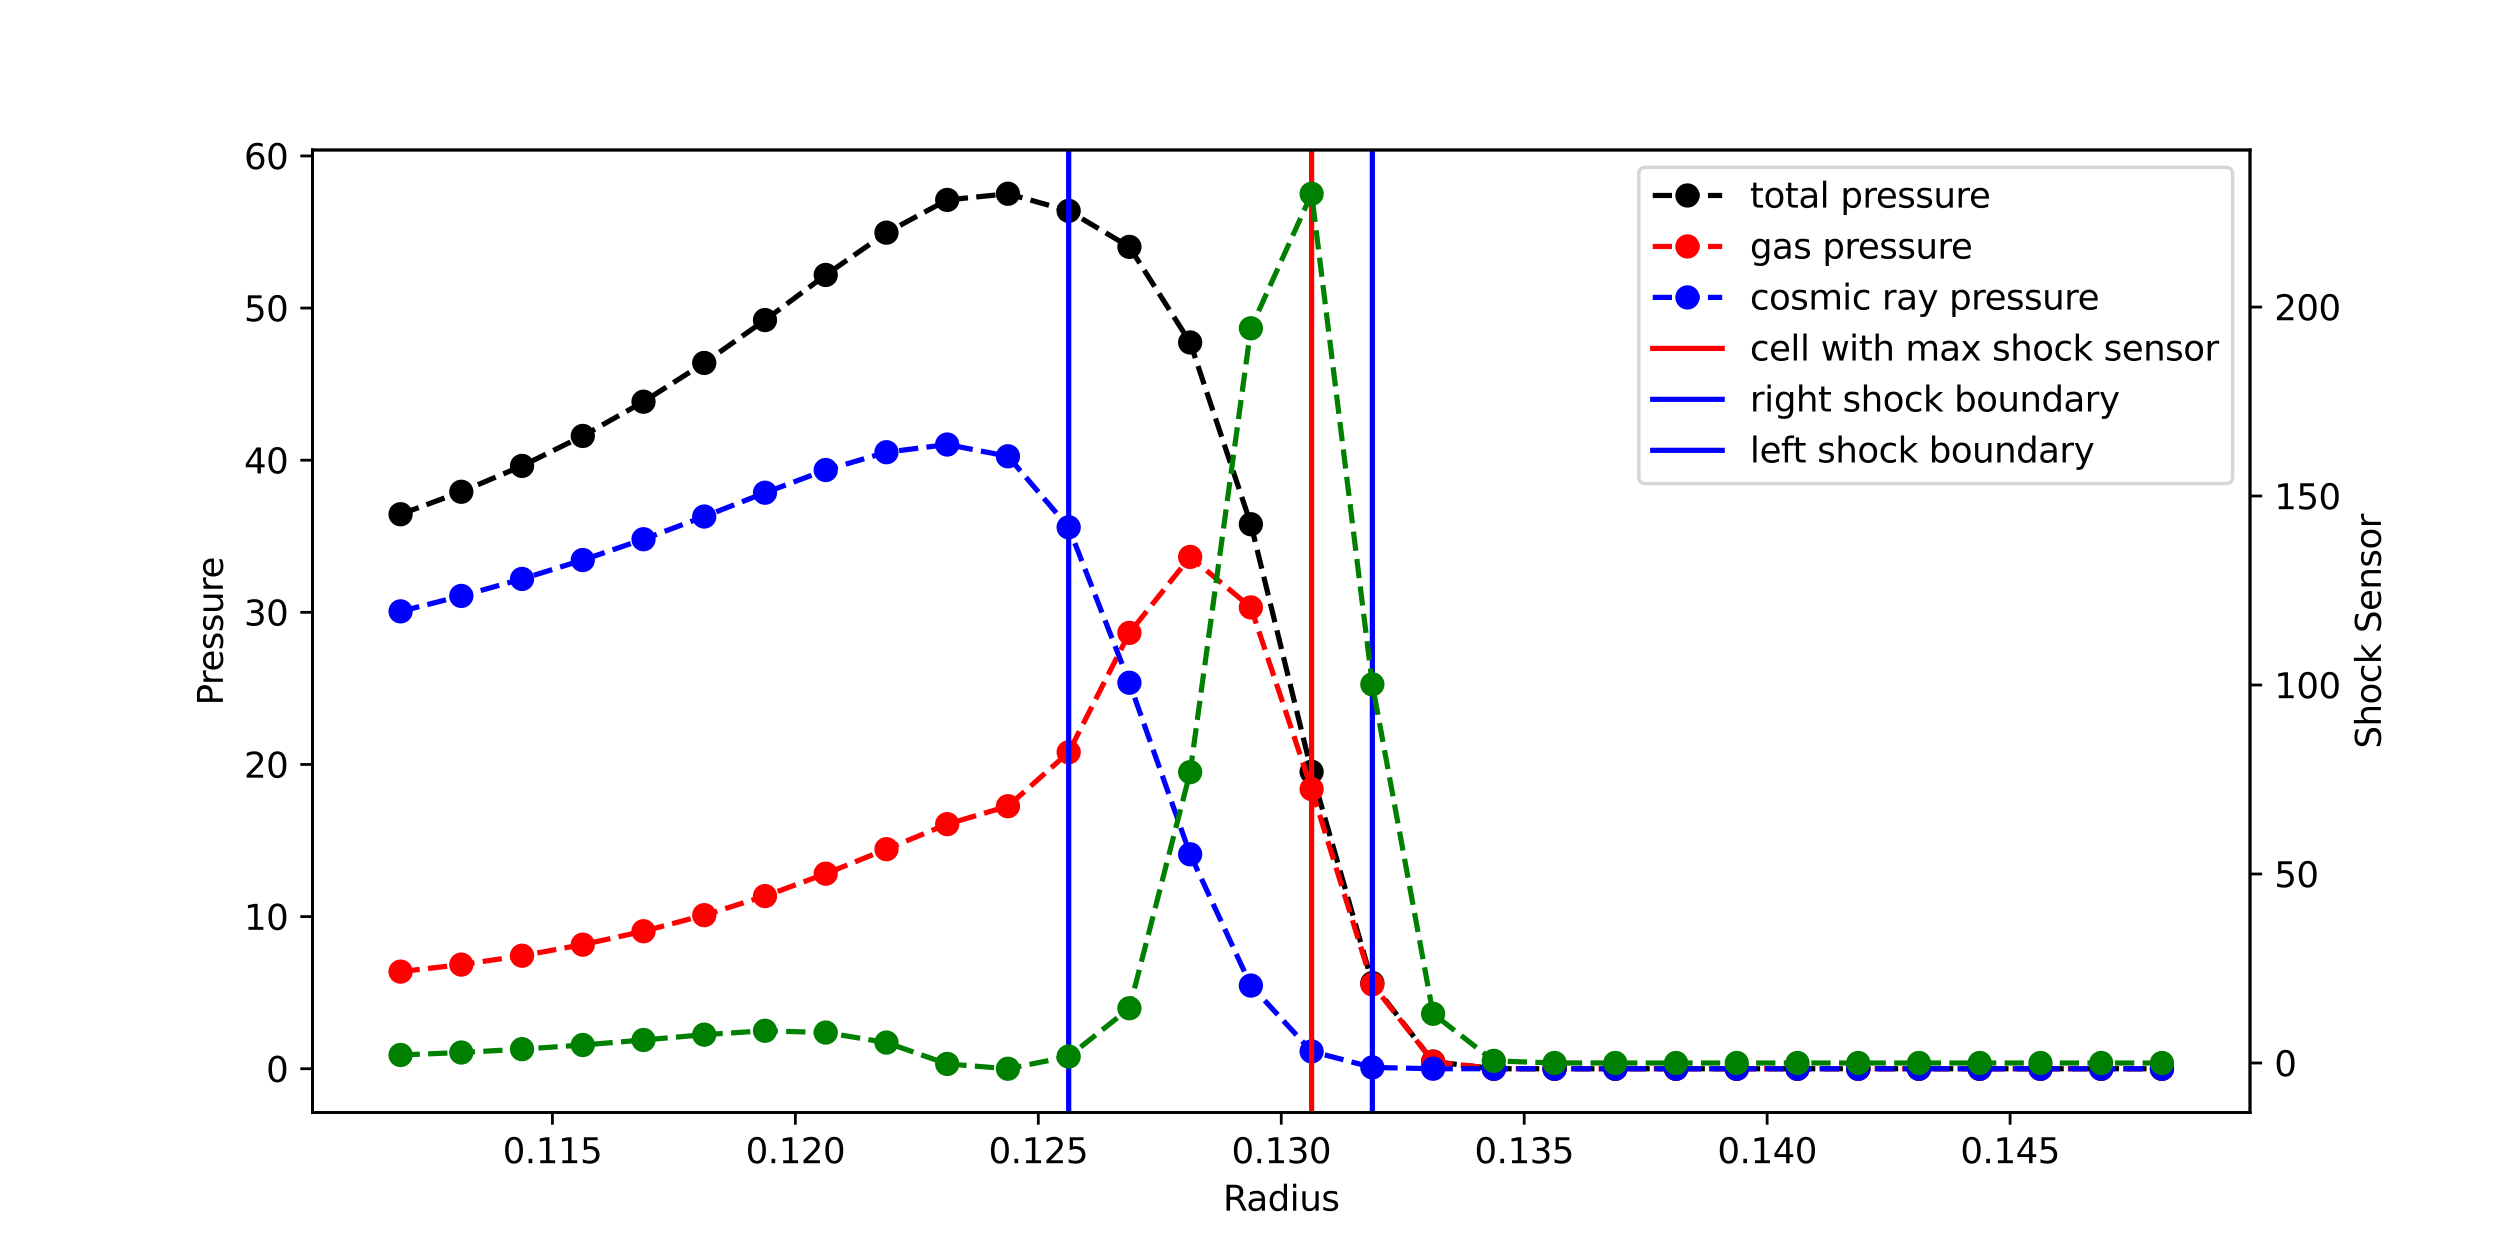 <?xml version="1.0" encoding="utf-8" standalone="no"?>
<!DOCTYPE svg PUBLIC "-//W3C//DTD SVG 1.1//EN"
  "http://www.w3.org/Graphics/SVG/1.1/DTD/svg11.dtd">
<svg xmlns:xlink="http://www.w3.org/1999/xlink" width="720pt" height="360pt" viewBox="0 0 720 360" xmlns="http://www.w3.org/2000/svg" version="1.1">
 <defs>
  <style type="text/css">*{stroke-linejoin: round; stroke-linecap: butt}</style>
 </defs>
 <g id="figure_1">
  <g id="patch_1">
   <path d="M 0 360 
L 720 360 
L 720 0 
L 0 0 
z
" style="fill: #ffffff"/>
  </g>
  <g id="axes_1">
   <g id="patch_2">
    <path d="M 90 320.4 
L 648 320.4 
L 648 43.2 
L 90 43.2 
z
" style="fill: #ffffff"/>
   </g>
   <g id="matplotlib.axis_1">
    <g id="xtick_1">
     <g id="line2d_1">
      <defs>
       <path id="m816db57b5c" d="M 0 0 
L 0 3.5 
" style="stroke: #000000; stroke-width: 0.8"/>
      </defs>
      <g>
       <use xlink:href="#m816db57b5c" x="159.094" y="320.4" style="stroke: #000000; stroke-width: 0.8"/>
      </g>
     </g>
     <g id="text_1">
      <!-- 0.115 -->
      <g transform="translate(144.78 334.998) scale(0.1 -0.1)">
       <defs>
        <path id="DejaVuSans-30" d="M 2034 4250 
Q 1547 4250 1301 3770 
Q 1056 3291 1056 2328 
Q 1056 1369 1301 889 
Q 1547 409 2034 409 
Q 2525 409 2770 889 
Q 3016 1369 3016 2328 
Q 3016 3291 2770 3770 
Q 2525 4250 2034 4250 
z
M 2034 4750 
Q 2819 4750 3233 4129 
Q 3647 3509 3647 2328 
Q 3647 1150 3233 529 
Q 2819 -91 2034 -91 
Q 1250 -91 836 529 
Q 422 1150 422 2328 
Q 422 3509 836 4129 
Q 1250 4750 2034 4750 
z
" transform="scale(0.016)"/>
        <path id="DejaVuSans-2e" d="M 684 794 
L 1344 794 
L 1344 0 
L 684 0 
L 684 794 
z
" transform="scale(0.016)"/>
        <path id="DejaVuSans-31" d="M 794 531 
L 1825 531 
L 1825 4091 
L 703 3866 
L 703 4441 
L 1819 4666 
L 2450 4666 
L 2450 531 
L 3481 531 
L 3481 0 
L 794 0 
L 794 531 
z
" transform="scale(0.016)"/>
        <path id="DejaVuSans-35" d="M 691 4666 
L 3169 4666 
L 3169 4134 
L 1269 4134 
L 1269 2991 
Q 1406 3038 1543 3061 
Q 1681 3084 1819 3084 
Q 2600 3084 3056 2656 
Q 3513 2228 3513 1497 
Q 3513 744 3044 326 
Q 2575 -91 1722 -91 
Q 1428 -91 1123 -41 
Q 819 9 494 109 
L 494 744 
Q 775 591 1075 516 
Q 1375 441 1709 441 
Q 2250 441 2565 725 
Q 2881 1009 2881 1497 
Q 2881 1984 2565 2268 
Q 2250 2553 1709 2553 
Q 1456 2553 1204 2497 
Q 953 2441 691 2322 
L 691 4666 
z
" transform="scale(0.016)"/>
       </defs>
       <use xlink:href="#DejaVuSans-30"/>
       <use xlink:href="#DejaVuSans-2e" x="63.623"/>
       <use xlink:href="#DejaVuSans-31" x="95.41"/>
       <use xlink:href="#DejaVuSans-31" x="159.033"/>
       <use xlink:href="#DejaVuSans-35" x="222.656"/>
      </g>
     </g>
    </g>
    <g id="xtick_2">
     <g id="line2d_2">
      <g>
       <use xlink:href="#m816db57b5c" x="229.063" y="320.4" style="stroke: #000000; stroke-width: 0.8"/>
      </g>
     </g>
     <g id="text_2">
      <!-- 0.120 -->
      <g transform="translate(214.749 334.998) scale(0.1 -0.1)">
       <defs>
        <path id="DejaVuSans-32" d="M 1228 531 
L 3431 531 
L 3431 0 
L 469 0 
L 469 531 
Q 828 903 1448 1529 
Q 2069 2156 2228 2338 
Q 2531 2678 2651 2914 
Q 2772 3150 2772 3378 
Q 2772 3750 2511 3984 
Q 2250 4219 1831 4219 
Q 1534 4219 1204 4116 
Q 875 4013 500 3803 
L 500 4441 
Q 881 4594 1212 4672 
Q 1544 4750 1819 4750 
Q 2544 4750 2975 4387 
Q 3406 4025 3406 3419 
Q 3406 3131 3298 2873 
Q 3191 2616 2906 2266 
Q 2828 2175 2409 1742 
Q 1991 1309 1228 531 
z
" transform="scale(0.016)"/>
       </defs>
       <use xlink:href="#DejaVuSans-30"/>
       <use xlink:href="#DejaVuSans-2e" x="63.623"/>
       <use xlink:href="#DejaVuSans-31" x="95.41"/>
       <use xlink:href="#DejaVuSans-32" x="159.033"/>
       <use xlink:href="#DejaVuSans-30" x="222.656"/>
      </g>
     </g>
    </g>
    <g id="xtick_3">
     <g id="line2d_3">
      <g>
       <use xlink:href="#m816db57b5c" x="299.031" y="320.4" style="stroke: #000000; stroke-width: 0.8"/>
      </g>
     </g>
     <g id="text_3">
      <!-- 0.125 -->
      <g transform="translate(284.717 334.998) scale(0.1 -0.1)">
       <use xlink:href="#DejaVuSans-30"/>
       <use xlink:href="#DejaVuSans-2e" x="63.623"/>
       <use xlink:href="#DejaVuSans-31" x="95.41"/>
       <use xlink:href="#DejaVuSans-32" x="159.033"/>
       <use xlink:href="#DejaVuSans-35" x="222.656"/>
      </g>
     </g>
    </g>
    <g id="xtick_4">
     <g id="line2d_4">
      <g>
       <use xlink:href="#m816db57b5c" x="369" y="320.4" style="stroke: #000000; stroke-width: 0.8"/>
      </g>
     </g>
     <g id="text_4">
      <!-- 0.130 -->
      <g transform="translate(354.686 334.998) scale(0.1 -0.1)">
       <defs>
        <path id="DejaVuSans-33" d="M 2597 2516 
Q 3050 2419 3304 2112 
Q 3559 1806 3559 1356 
Q 3559 666 3084 287 
Q 2609 -91 1734 -91 
Q 1441 -91 1130 -33 
Q 819 25 488 141 
L 488 750 
Q 750 597 1062 519 
Q 1375 441 1716 441 
Q 2309 441 2620 675 
Q 2931 909 2931 1356 
Q 2931 1769 2642 2001 
Q 2353 2234 1838 2234 
L 1294 2234 
L 1294 2753 
L 1863 2753 
Q 2328 2753 2575 2939 
Q 2822 3125 2822 3475 
Q 2822 3834 2567 4026 
Q 2313 4219 1838 4219 
Q 1578 4219 1281 4162 
Q 984 4106 628 3988 
L 628 4550 
Q 988 4650 1302 4700 
Q 1616 4750 1894 4750 
Q 2613 4750 3031 4423 
Q 3450 4097 3450 3541 
Q 3450 3153 3228 2886 
Q 3006 2619 2597 2516 
z
" transform="scale(0.016)"/>
       </defs>
       <use xlink:href="#DejaVuSans-30"/>
       <use xlink:href="#DejaVuSans-2e" x="63.623"/>
       <use xlink:href="#DejaVuSans-31" x="95.41"/>
       <use xlink:href="#DejaVuSans-33" x="159.033"/>
       <use xlink:href="#DejaVuSans-30" x="222.656"/>
      </g>
     </g>
    </g>
    <g id="xtick_5">
     <g id="line2d_5">
      <g>
       <use xlink:href="#m816db57b5c" x="438.969" y="320.4" style="stroke: #000000; stroke-width: 0.8"/>
      </g>
     </g>
     <g id="text_5">
      <!-- 0.135 -->
      <g transform="translate(424.655 334.998) scale(0.1 -0.1)">
       <use xlink:href="#DejaVuSans-30"/>
       <use xlink:href="#DejaVuSans-2e" x="63.623"/>
       <use xlink:href="#DejaVuSans-31" x="95.41"/>
       <use xlink:href="#DejaVuSans-33" x="159.033"/>
       <use xlink:href="#DejaVuSans-35" x="222.656"/>
      </g>
     </g>
    </g>
    <g id="xtick_6">
     <g id="line2d_6">
      <g>
       <use xlink:href="#m816db57b5c" x="508.937" y="320.4" style="stroke: #000000; stroke-width: 0.8"/>
      </g>
     </g>
     <g id="text_6">
      <!-- 0.140 -->
      <g transform="translate(494.623 334.998) scale(0.1 -0.1)">
       <defs>
        <path id="DejaVuSans-34" d="M 2419 4116 
L 825 1625 
L 2419 1625 
L 2419 4116 
z
M 2253 4666 
L 3047 4666 
L 3047 1625 
L 3713 1625 
L 3713 1100 
L 3047 1100 
L 3047 0 
L 2419 0 
L 2419 1100 
L 313 1100 
L 313 1709 
L 2253 4666 
z
" transform="scale(0.016)"/>
       </defs>
       <use xlink:href="#DejaVuSans-30"/>
       <use xlink:href="#DejaVuSans-2e" x="63.623"/>
       <use xlink:href="#DejaVuSans-31" x="95.41"/>
       <use xlink:href="#DejaVuSans-34" x="159.033"/>
       <use xlink:href="#DejaVuSans-30" x="222.656"/>
      </g>
     </g>
    </g>
    <g id="xtick_7">
     <g id="line2d_7">
      <g>
       <use xlink:href="#m816db57b5c" x="578.906" y="320.4" style="stroke: #000000; stroke-width: 0.8"/>
      </g>
     </g>
     <g id="text_7">
      <!-- 0.145 -->
      <g transform="translate(564.592 334.998) scale(0.1 -0.1)">
       <use xlink:href="#DejaVuSans-30"/>
       <use xlink:href="#DejaVuSans-2e" x="63.623"/>
       <use xlink:href="#DejaVuSans-31" x="95.41"/>
       <use xlink:href="#DejaVuSans-34" x="159.033"/>
       <use xlink:href="#DejaVuSans-35" x="222.656"/>
      </g>
     </g>
    </g>
    <g id="text_8">
     <!-- Radius -->
     <g transform="translate(352.238 348.677) scale(0.1 -0.1)">
      <defs>
       <path id="DejaVuSans-52" d="M 2841 2188 
Q 3044 2119 3236 1894 
Q 3428 1669 3622 1275 
L 4263 0 
L 3584 0 
L 2988 1197 
Q 2756 1666 2539 1819 
Q 2322 1972 1947 1972 
L 1259 1972 
L 1259 0 
L 628 0 
L 628 4666 
L 2053 4666 
Q 2853 4666 3247 4331 
Q 3641 3997 3641 3322 
Q 3641 2881 3436 2590 
Q 3231 2300 2841 2188 
z
M 1259 4147 
L 1259 2491 
L 2053 2491 
Q 2509 2491 2742 2702 
Q 2975 2913 2975 3322 
Q 2975 3731 2742 3939 
Q 2509 4147 2053 4147 
L 1259 4147 
z
" transform="scale(0.016)"/>
       <path id="DejaVuSans-61" d="M 2194 1759 
Q 1497 1759 1228 1600 
Q 959 1441 959 1056 
Q 959 750 1161 570 
Q 1363 391 1709 391 
Q 2188 391 2477 730 
Q 2766 1069 2766 1631 
L 2766 1759 
L 2194 1759 
z
M 3341 1997 
L 3341 0 
L 2766 0 
L 2766 531 
Q 2569 213 2275 61 
Q 1981 -91 1556 -91 
Q 1019 -91 701 211 
Q 384 513 384 1019 
Q 384 1609 779 1909 
Q 1175 2209 1959 2209 
L 2766 2209 
L 2766 2266 
Q 2766 2663 2505 2880 
Q 2244 3097 1772 3097 
Q 1472 3097 1187 3025 
Q 903 2953 641 2809 
L 641 3341 
Q 956 3463 1253 3523 
Q 1550 3584 1831 3584 
Q 2591 3584 2966 3190 
Q 3341 2797 3341 1997 
z
" transform="scale(0.016)"/>
       <path id="DejaVuSans-64" d="M 2906 2969 
L 2906 4863 
L 3481 4863 
L 3481 0 
L 2906 0 
L 2906 525 
Q 2725 213 2448 61 
Q 2172 -91 1784 -91 
Q 1150 -91 751 415 
Q 353 922 353 1747 
Q 353 2572 751 3078 
Q 1150 3584 1784 3584 
Q 2172 3584 2448 3432 
Q 2725 3281 2906 2969 
z
M 947 1747 
Q 947 1113 1208 752 
Q 1469 391 1925 391 
Q 2381 391 2643 752 
Q 2906 1113 2906 1747 
Q 2906 2381 2643 2742 
Q 2381 3103 1925 3103 
Q 1469 3103 1208 2742 
Q 947 2381 947 1747 
z
" transform="scale(0.016)"/>
       <path id="DejaVuSans-69" d="M 603 3500 
L 1178 3500 
L 1178 0 
L 603 0 
L 603 3500 
z
M 603 4863 
L 1178 4863 
L 1178 4134 
L 603 4134 
L 603 4863 
z
" transform="scale(0.016)"/>
       <path id="DejaVuSans-75" d="M 544 1381 
L 544 3500 
L 1119 3500 
L 1119 1403 
Q 1119 906 1312 657 
Q 1506 409 1894 409 
Q 2359 409 2629 706 
Q 2900 1003 2900 1516 
L 2900 3500 
L 3475 3500 
L 3475 0 
L 2900 0 
L 2900 538 
Q 2691 219 2414 64 
Q 2138 -91 1772 -91 
Q 1169 -91 856 284 
Q 544 659 544 1381 
z
M 1991 3584 
L 1991 3584 
z
" transform="scale(0.016)"/>
       <path id="DejaVuSans-73" d="M 2834 3397 
L 2834 2853 
Q 2591 2978 2328 3040 
Q 2066 3103 1784 3103 
Q 1356 3103 1142 2972 
Q 928 2841 928 2578 
Q 928 2378 1081 2264 
Q 1234 2150 1697 2047 
L 1894 2003 
Q 2506 1872 2764 1633 
Q 3022 1394 3022 966 
Q 3022 478 2636 193 
Q 2250 -91 1575 -91 
Q 1294 -91 989 -36 
Q 684 19 347 128 
L 347 722 
Q 666 556 975 473 
Q 1284 391 1588 391 
Q 1994 391 2212 530 
Q 2431 669 2431 922 
Q 2431 1156 2273 1281 
Q 2116 1406 1581 1522 
L 1381 1569 
Q 847 1681 609 1914 
Q 372 2147 372 2553 
Q 372 3047 722 3315 
Q 1072 3584 1716 3584 
Q 2034 3584 2315 3537 
Q 2597 3491 2834 3397 
z
" transform="scale(0.016)"/>
      </defs>
      <use xlink:href="#DejaVuSans-52"/>
      <use xlink:href="#DejaVuSans-61" x="67.232"/>
      <use xlink:href="#DejaVuSans-64" x="128.512"/>
      <use xlink:href="#DejaVuSans-69" x="191.988"/>
      <use xlink:href="#DejaVuSans-75" x="219.771"/>
      <use xlink:href="#DejaVuSans-73" x="283.15"/>
     </g>
    </g>
   </g>
   <g id="matplotlib.axis_2">
    <g id="ytick_1">
     <g id="line2d_8">
      <defs>
       <path id="m6ba4b596dc" d="M 0 0 
L -3.5 0 
" style="stroke: #000000; stroke-width: 0.8"/>
      </defs>
      <g>
       <use xlink:href="#m6ba4b596dc" x="90" y="307.8" style="stroke: #000000; stroke-width: 0.8"/>
      </g>
     </g>
     <g id="text_9">
      <!-- 0 -->
      <g transform="translate(76.638 311.599) scale(0.1 -0.1)">
       <use xlink:href="#DejaVuSans-30"/>
      </g>
     </g>
    </g>
    <g id="ytick_2">
     <g id="line2d_9">
      <g>
       <use xlink:href="#m6ba4b596dc" x="90" y="263.984" style="stroke: #000000; stroke-width: 0.8"/>
      </g>
     </g>
     <g id="text_10">
      <!-- 10 -->
      <g transform="translate(70.275 267.783) scale(0.1 -0.1)">
       <use xlink:href="#DejaVuSans-31"/>
       <use xlink:href="#DejaVuSans-30" x="63.623"/>
      </g>
     </g>
    </g>
    <g id="ytick_3">
     <g id="line2d_10">
      <g>
       <use xlink:href="#m6ba4b596dc" x="90" y="220.168" style="stroke: #000000; stroke-width: 0.8"/>
      </g>
     </g>
     <g id="text_11">
      <!-- 20 -->
      <g transform="translate(70.275 223.967) scale(0.1 -0.1)">
       <use xlink:href="#DejaVuSans-32"/>
       <use xlink:href="#DejaVuSans-30" x="63.623"/>
      </g>
     </g>
    </g>
    <g id="ytick_4">
     <g id="line2d_11">
      <g>
       <use xlink:href="#m6ba4b596dc" x="90" y="176.351" style="stroke: #000000; stroke-width: 0.8"/>
      </g>
     </g>
     <g id="text_12">
      <!-- 30 -->
      <g transform="translate(70.275 180.151) scale(0.1 -0.1)">
       <use xlink:href="#DejaVuSans-33"/>
       <use xlink:href="#DejaVuSans-30" x="63.623"/>
      </g>
     </g>
    </g>
    <g id="ytick_5">
     <g id="line2d_12">
      <g>
       <use xlink:href="#m6ba4b596dc" x="90" y="132.535" style="stroke: #000000; stroke-width: 0.8"/>
      </g>
     </g>
     <g id="text_13">
      <!-- 40 -->
      <g transform="translate(70.275 136.334) scale(0.1 -0.1)">
       <use xlink:href="#DejaVuSans-34"/>
       <use xlink:href="#DejaVuSans-30" x="63.623"/>
      </g>
     </g>
    </g>
    <g id="ytick_6">
     <g id="line2d_13">
      <g>
       <use xlink:href="#m6ba4b596dc" x="90" y="88.719" style="stroke: #000000; stroke-width: 0.8"/>
      </g>
     </g>
     <g id="text_14">
      <!-- 50 -->
      <g transform="translate(70.275 92.518) scale(0.1 -0.1)">
       <use xlink:href="#DejaVuSans-35"/>
       <use xlink:href="#DejaVuSans-30" x="63.623"/>
      </g>
     </g>
    </g>
    <g id="ytick_7">
     <g id="line2d_14">
      <g>
       <use xlink:href="#m6ba4b596dc" x="90" y="44.903" style="stroke: #000000; stroke-width: 0.8"/>
      </g>
     </g>
     <g id="text_15">
      <!-- 60 -->
      <g transform="translate(70.275 48.702) scale(0.1 -0.1)">
       <defs>
        <path id="DejaVuSans-36" d="M 2113 2584 
Q 1688 2584 1439 2293 
Q 1191 2003 1191 1497 
Q 1191 994 1439 701 
Q 1688 409 2113 409 
Q 2538 409 2786 701 
Q 3034 994 3034 1497 
Q 3034 2003 2786 2293 
Q 2538 2584 2113 2584 
z
M 3366 4563 
L 3366 3988 
Q 3128 4100 2886 4159 
Q 2644 4219 2406 4219 
Q 1781 4219 1451 3797 
Q 1122 3375 1075 2522 
Q 1259 2794 1537 2939 
Q 1816 3084 2150 3084 
Q 2853 3084 3261 2657 
Q 3669 2231 3669 1497 
Q 3669 778 3244 343 
Q 2819 -91 2113 -91 
Q 1303 -91 875 529 
Q 447 1150 447 2328 
Q 447 3434 972 4092 
Q 1497 4750 2381 4750 
Q 2619 4750 2861 4703 
Q 3103 4656 3366 4563 
z
" transform="scale(0.016)"/>
       </defs>
       <use xlink:href="#DejaVuSans-36"/>
       <use xlink:href="#DejaVuSans-30" x="63.623"/>
      </g>
     </g>
    </g>
    <g id="text_16">
     <!-- Pressure -->
     <g transform="translate(64.195 203.145) rotate(-90) scale(0.1 -0.1)">
      <defs>
       <path id="DejaVuSans-50" d="M 1259 4147 
L 1259 2394 
L 2053 2394 
Q 2494 2394 2734 2622 
Q 2975 2850 2975 3272 
Q 2975 3691 2734 3919 
Q 2494 4147 2053 4147 
L 1259 4147 
z
M 628 4666 
L 2053 4666 
Q 2838 4666 3239 4311 
Q 3641 3956 3641 3272 
Q 3641 2581 3239 2228 
Q 2838 1875 2053 1875 
L 1259 1875 
L 1259 0 
L 628 0 
L 628 4666 
z
" transform="scale(0.016)"/>
       <path id="DejaVuSans-72" d="M 2631 2963 
Q 2534 3019 2420 3045 
Q 2306 3072 2169 3072 
Q 1681 3072 1420 2755 
Q 1159 2438 1159 1844 
L 1159 0 
L 581 0 
L 581 3500 
L 1159 3500 
L 1159 2956 
Q 1341 3275 1631 3429 
Q 1922 3584 2338 3584 
Q 2397 3584 2469 3576 
Q 2541 3569 2628 3553 
L 2631 2963 
z
" transform="scale(0.016)"/>
       <path id="DejaVuSans-65" d="M 3597 1894 
L 3597 1613 
L 953 1613 
Q 991 1019 1311 708 
Q 1631 397 2203 397 
Q 2534 397 2845 478 
Q 3156 559 3463 722 
L 3463 178 
Q 3153 47 2828 -22 
Q 2503 -91 2169 -91 
Q 1331 -91 842 396 
Q 353 884 353 1716 
Q 353 2575 817 3079 
Q 1281 3584 2069 3584 
Q 2775 3584 3186 3129 
Q 3597 2675 3597 1894 
z
M 3022 2063 
Q 3016 2534 2758 2815 
Q 2500 3097 2075 3097 
Q 1594 3097 1305 2825 
Q 1016 2553 972 2059 
L 3022 2063 
z
" transform="scale(0.016)"/>
      </defs>
      <use xlink:href="#DejaVuSans-50"/>
      <use xlink:href="#DejaVuSans-72" x="58.553"/>
      <use xlink:href="#DejaVuSans-65" x="97.416"/>
      <use xlink:href="#DejaVuSans-73" x="158.939"/>
      <use xlink:href="#DejaVuSans-73" x="211.039"/>
      <use xlink:href="#DejaVuSans-75" x="263.139"/>
      <use xlink:href="#DejaVuSans-72" x="326.518"/>
      <use xlink:href="#DejaVuSans-65" x="365.381"/>
     </g>
    </g>
   </g>
   <g id="line2d_15">
    <path d="M 115.364 148.104 
L 132.856 141.631 
L 150.348 134.179 
L 167.84 125.552 
L 185.332 115.691 
L 202.824 104.526 
L 220.317 92.177 
L 237.809 79.188 
L 255.301 67.007 
L 272.793 57.577 
L 290.285 55.8 
L 307.777 60.724 
L 325.27 71.103 
L 342.762 98.633 
L 360.254 150.978 
L 377.746 222.273 
L 395.238 283.123 
L 412.731 305.743 
L 430.223 307.78 
L 447.715 307.8 
L 465.207 307.8 
L 482.699 307.8 
L 500.191 307.8 
L 517.683 307.8 
L 535.176 307.8 
L 552.668 307.8 
L 570.16 307.8 
L 587.652 307.8 
L 605.144 307.8 
L 622.636 307.8 
" clip-path="url(#pea288a0c1f)" style="fill: none; stroke-dasharray: 5.55,2.4; stroke-dashoffset: 0; stroke: #000000; stroke-width: 1.5"/>
    <defs>
     <path id="m810ddfc49d" d="M 0 3 
C 0.796 3 1.559 2.684 2.121 2.121 
C 2.684 1.559 3 0.796 3 0 
C 3 -0.796 2.684 -1.559 2.121 -2.121 
C 1.559 -2.684 0.796 -3 0 -3 
C -0.796 -3 -1.559 -2.684 -2.121 -2.121 
C -2.684 -1.559 -3 -0.796 -3 0 
C -3 0.796 -2.684 1.559 -2.121 2.121 
C -1.559 2.684 -0.796 3 0 3 
z
" style="stroke: #000000"/>
    </defs>
    <g clip-path="url(#pea288a0c1f)">
     <use xlink:href="#m810ddfc49d" x="115.364" y="148.104" style="stroke: #000000"/>
     <use xlink:href="#m810ddfc49d" x="132.856" y="141.631" style="stroke: #000000"/>
     <use xlink:href="#m810ddfc49d" x="150.348" y="134.179" style="stroke: #000000"/>
     <use xlink:href="#m810ddfc49d" x="167.84" y="125.552" style="stroke: #000000"/>
     <use xlink:href="#m810ddfc49d" x="185.332" y="115.691" style="stroke: #000000"/>
     <use xlink:href="#m810ddfc49d" x="202.824" y="104.526" style="stroke: #000000"/>
     <use xlink:href="#m810ddfc49d" x="220.317" y="92.177" style="stroke: #000000"/>
     <use xlink:href="#m810ddfc49d" x="237.809" y="79.188" style="stroke: #000000"/>
     <use xlink:href="#m810ddfc49d" x="255.301" y="67.007" style="stroke: #000000"/>
     <use xlink:href="#m810ddfc49d" x="272.793" y="57.577" style="stroke: #000000"/>
     <use xlink:href="#m810ddfc49d" x="290.285" y="55.8" style="stroke: #000000"/>
     <use xlink:href="#m810ddfc49d" x="307.777" y="60.724" style="stroke: #000000"/>
     <use xlink:href="#m810ddfc49d" x="325.27" y="71.103" style="stroke: #000000"/>
     <use xlink:href="#m810ddfc49d" x="342.762" y="98.633" style="stroke: #000000"/>
     <use xlink:href="#m810ddfc49d" x="360.254" y="150.978" style="stroke: #000000"/>
     <use xlink:href="#m810ddfc49d" x="377.746" y="222.273" style="stroke: #000000"/>
     <use xlink:href="#m810ddfc49d" x="395.238" y="283.123" style="stroke: #000000"/>
     <use xlink:href="#m810ddfc49d" x="412.731" y="305.743" style="stroke: #000000"/>
     <use xlink:href="#m810ddfc49d" x="430.223" y="307.78" style="stroke: #000000"/>
     <use xlink:href="#m810ddfc49d" x="447.715" y="307.8" style="stroke: #000000"/>
     <use xlink:href="#m810ddfc49d" x="465.207" y="307.8" style="stroke: #000000"/>
     <use xlink:href="#m810ddfc49d" x="482.699" y="307.8" style="stroke: #000000"/>
     <use xlink:href="#m810ddfc49d" x="500.191" y="307.8" style="stroke: #000000"/>
     <use xlink:href="#m810ddfc49d" x="517.683" y="307.8" style="stroke: #000000"/>
     <use xlink:href="#m810ddfc49d" x="535.176" y="307.8" style="stroke: #000000"/>
     <use xlink:href="#m810ddfc49d" x="552.668" y="307.8" style="stroke: #000000"/>
     <use xlink:href="#m810ddfc49d" x="570.16" y="307.8" style="stroke: #000000"/>
     <use xlink:href="#m810ddfc49d" x="587.652" y="307.8" style="stroke: #000000"/>
     <use xlink:href="#m810ddfc49d" x="605.144" y="307.8" style="stroke: #000000"/>
     <use xlink:href="#m810ddfc49d" x="622.636" y="307.8" style="stroke: #000000"/>
    </g>
   </g>
   <g id="line2d_16">
    <path d="M 115.364 279.831 
L 132.856 277.804 
L 150.348 275.245 
L 167.84 272.056 
L 185.332 268.193 
L 202.824 263.568 
L 220.317 258.07 
L 237.809 251.621 
L 255.301 244.565 
L 272.793 237.352 
L 290.285 232.19 
L 307.777 216.656 
L 325.27 182.268 
L 342.762 160.392 
L 360.254 174.935 
L 377.746 227.268 
L 395.238 283.505 
L 412.731 305.75 
L 430.223 307.78 
L 447.715 307.8 
L 465.207 307.8 
L 482.699 307.8 
L 500.191 307.8 
L 517.683 307.8 
L 535.176 307.8 
L 552.668 307.8 
L 570.16 307.8 
L 587.652 307.8 
L 605.144 307.8 
L 622.636 307.8 
" clip-path="url(#pea288a0c1f)" style="fill: none; stroke-dasharray: 5.55,2.4; stroke-dashoffset: 0; stroke: #ff0000; stroke-width: 1.5"/>
    <defs>
     <path id="m2a4a83afb3" d="M 0 3 
C 0.796 3 1.559 2.684 2.121 2.121 
C 2.684 1.559 3 0.796 3 0 
C 3 -0.796 2.684 -1.559 2.121 -2.121 
C 1.559 -2.684 0.796 -3 0 -3 
C -0.796 -3 -1.559 -2.684 -2.121 -2.121 
C -2.684 -1.559 -3 -0.796 -3 0 
C -3 0.796 -2.684 1.559 -2.121 2.121 
C -1.559 2.684 -0.796 3 0 3 
z
" style="stroke: #ff0000"/>
    </defs>
    <g clip-path="url(#pea288a0c1f)">
     <use xlink:href="#m2a4a83afb3" x="115.364" y="279.831" style="fill: #ff0000; stroke: #ff0000"/>
     <use xlink:href="#m2a4a83afb3" x="132.856" y="277.804" style="fill: #ff0000; stroke: #ff0000"/>
     <use xlink:href="#m2a4a83afb3" x="150.348" y="275.245" style="fill: #ff0000; stroke: #ff0000"/>
     <use xlink:href="#m2a4a83afb3" x="167.84" y="272.056" style="fill: #ff0000; stroke: #ff0000"/>
     <use xlink:href="#m2a4a83afb3" x="185.332" y="268.193" style="fill: #ff0000; stroke: #ff0000"/>
     <use xlink:href="#m2a4a83afb3" x="202.824" y="263.568" style="fill: #ff0000; stroke: #ff0000"/>
     <use xlink:href="#m2a4a83afb3" x="220.317" y="258.07" style="fill: #ff0000; stroke: #ff0000"/>
     <use xlink:href="#m2a4a83afb3" x="237.809" y="251.621" style="fill: #ff0000; stroke: #ff0000"/>
     <use xlink:href="#m2a4a83afb3" x="255.301" y="244.565" style="fill: #ff0000; stroke: #ff0000"/>
     <use xlink:href="#m2a4a83afb3" x="272.793" y="237.352" style="fill: #ff0000; stroke: #ff0000"/>
     <use xlink:href="#m2a4a83afb3" x="290.285" y="232.19" style="fill: #ff0000; stroke: #ff0000"/>
     <use xlink:href="#m2a4a83afb3" x="307.777" y="216.656" style="fill: #ff0000; stroke: #ff0000"/>
     <use xlink:href="#m2a4a83afb3" x="325.27" y="182.268" style="fill: #ff0000; stroke: #ff0000"/>
     <use xlink:href="#m2a4a83afb3" x="342.762" y="160.392" style="fill: #ff0000; stroke: #ff0000"/>
     <use xlink:href="#m2a4a83afb3" x="360.254" y="174.935" style="fill: #ff0000; stroke: #ff0000"/>
     <use xlink:href="#m2a4a83afb3" x="377.746" y="227.268" style="fill: #ff0000; stroke: #ff0000"/>
     <use xlink:href="#m2a4a83afb3" x="395.238" y="283.505" style="fill: #ff0000; stroke: #ff0000"/>
     <use xlink:href="#m2a4a83afb3" x="412.731" y="305.75" style="fill: #ff0000; stroke: #ff0000"/>
     <use xlink:href="#m2a4a83afb3" x="430.223" y="307.78" style="fill: #ff0000; stroke: #ff0000"/>
     <use xlink:href="#m2a4a83afb3" x="447.715" y="307.8" style="fill: #ff0000; stroke: #ff0000"/>
     <use xlink:href="#m2a4a83afb3" x="465.207" y="307.8" style="fill: #ff0000; stroke: #ff0000"/>
     <use xlink:href="#m2a4a83afb3" x="482.699" y="307.8" style="fill: #ff0000; stroke: #ff0000"/>
     <use xlink:href="#m2a4a83afb3" x="500.191" y="307.8" style="fill: #ff0000; stroke: #ff0000"/>
     <use xlink:href="#m2a4a83afb3" x="517.683" y="307.8" style="fill: #ff0000; stroke: #ff0000"/>
     <use xlink:href="#m2a4a83afb3" x="535.176" y="307.8" style="fill: #ff0000; stroke: #ff0000"/>
     <use xlink:href="#m2a4a83afb3" x="552.668" y="307.8" style="fill: #ff0000; stroke: #ff0000"/>
     <use xlink:href="#m2a4a83afb3" x="570.16" y="307.8" style="fill: #ff0000; stroke: #ff0000"/>
     <use xlink:href="#m2a4a83afb3" x="587.652" y="307.8" style="fill: #ff0000; stroke: #ff0000"/>
     <use xlink:href="#m2a4a83afb3" x="605.144" y="307.8" style="fill: #ff0000; stroke: #ff0000"/>
     <use xlink:href="#m2a4a83afb3" x="622.636" y="307.8" style="fill: #ff0000; stroke: #ff0000"/>
    </g>
   </g>
   <g id="line2d_17">
    <path d="M 115.364 176.073 
L 132.856 171.628 
L 150.348 166.734 
L 167.84 161.296 
L 185.332 155.298 
L 202.824 148.758 
L 220.317 141.907 
L 237.809 135.368 
L 255.301 130.241 
L 272.793 128.025 
L 290.285 131.41 
L 307.777 151.867 
L 325.27 196.635 
L 342.762 246.04 
L 360.254 283.842 
L 377.746 302.805 
L 395.238 307.418 
L 412.731 307.793 
L 430.223 307.8 
L 447.715 307.8 
L 465.207 307.8 
L 482.699 307.8 
L 500.191 307.8 
L 517.683 307.8 
L 535.176 307.8 
L 552.668 307.8 
L 570.16 307.8 
L 587.652 307.8 
L 605.144 307.8 
L 622.636 307.8 
" clip-path="url(#pea288a0c1f)" style="fill: none; stroke-dasharray: 5.55,2.4; stroke-dashoffset: 0; stroke: #0000ff; stroke-width: 1.5"/>
    <defs>
     <path id="md6490f15b6" d="M 0 3 
C 0.796 3 1.559 2.684 2.121 2.121 
C 2.684 1.559 3 0.796 3 0 
C 3 -0.796 2.684 -1.559 2.121 -2.121 
C 1.559 -2.684 0.796 -3 0 -3 
C -0.796 -3 -1.559 -2.684 -2.121 -2.121 
C -2.684 -1.559 -3 -0.796 -3 0 
C -3 0.796 -2.684 1.559 -2.121 2.121 
C -1.559 2.684 -0.796 3 0 3 
z
" style="stroke: #0000ff"/>
    </defs>
    <g clip-path="url(#pea288a0c1f)">
     <use xlink:href="#md6490f15b6" x="115.364" y="176.073" style="fill: #0000ff; stroke: #0000ff"/>
     <use xlink:href="#md6490f15b6" x="132.856" y="171.628" style="fill: #0000ff; stroke: #0000ff"/>
     <use xlink:href="#md6490f15b6" x="150.348" y="166.734" style="fill: #0000ff; stroke: #0000ff"/>
     <use xlink:href="#md6490f15b6" x="167.84" y="161.296" style="fill: #0000ff; stroke: #0000ff"/>
     <use xlink:href="#md6490f15b6" x="185.332" y="155.298" style="fill: #0000ff; stroke: #0000ff"/>
     <use xlink:href="#md6490f15b6" x="202.824" y="148.758" style="fill: #0000ff; stroke: #0000ff"/>
     <use xlink:href="#md6490f15b6" x="220.317" y="141.907" style="fill: #0000ff; stroke: #0000ff"/>
     <use xlink:href="#md6490f15b6" x="237.809" y="135.368" style="fill: #0000ff; stroke: #0000ff"/>
     <use xlink:href="#md6490f15b6" x="255.301" y="130.241" style="fill: #0000ff; stroke: #0000ff"/>
     <use xlink:href="#md6490f15b6" x="272.793" y="128.025" style="fill: #0000ff; stroke: #0000ff"/>
     <use xlink:href="#md6490f15b6" x="290.285" y="131.41" style="fill: #0000ff; stroke: #0000ff"/>
     <use xlink:href="#md6490f15b6" x="307.777" y="151.867" style="fill: #0000ff; stroke: #0000ff"/>
     <use xlink:href="#md6490f15b6" x="325.27" y="196.635" style="fill: #0000ff; stroke: #0000ff"/>
     <use xlink:href="#md6490f15b6" x="342.762" y="246.04" style="fill: #0000ff; stroke: #0000ff"/>
     <use xlink:href="#md6490f15b6" x="360.254" y="283.842" style="fill: #0000ff; stroke: #0000ff"/>
     <use xlink:href="#md6490f15b6" x="377.746" y="302.805" style="fill: #0000ff; stroke: #0000ff"/>
     <use xlink:href="#md6490f15b6" x="395.238" y="307.418" style="fill: #0000ff; stroke: #0000ff"/>
     <use xlink:href="#md6490f15b6" x="412.731" y="307.793" style="fill: #0000ff; stroke: #0000ff"/>
     <use xlink:href="#md6490f15b6" x="430.223" y="307.8" style="fill: #0000ff; stroke: #0000ff"/>
     <use xlink:href="#md6490f15b6" x="447.715" y="307.8" style="fill: #0000ff; stroke: #0000ff"/>
     <use xlink:href="#md6490f15b6" x="465.207" y="307.8" style="fill: #0000ff; stroke: #0000ff"/>
     <use xlink:href="#md6490f15b6" x="482.699" y="307.8" style="fill: #0000ff; stroke: #0000ff"/>
     <use xlink:href="#md6490f15b6" x="500.191" y="307.8" style="fill: #0000ff; stroke: #0000ff"/>
     <use xlink:href="#md6490f15b6" x="517.683" y="307.8" style="fill: #0000ff; stroke: #0000ff"/>
     <use xlink:href="#md6490f15b6" x="535.176" y="307.8" style="fill: #0000ff; stroke: #0000ff"/>
     <use xlink:href="#md6490f15b6" x="552.668" y="307.8" style="fill: #0000ff; stroke: #0000ff"/>
     <use xlink:href="#md6490f15b6" x="570.16" y="307.8" style="fill: #0000ff; stroke: #0000ff"/>
     <use xlink:href="#md6490f15b6" x="587.652" y="307.8" style="fill: #0000ff; stroke: #0000ff"/>
     <use xlink:href="#md6490f15b6" x="605.144" y="307.8" style="fill: #0000ff; stroke: #0000ff"/>
     <use xlink:href="#md6490f15b6" x="622.636" y="307.8" style="fill: #0000ff; stroke: #0000ff"/>
    </g>
   </g>
   <g id="line2d_18">
    <path d="M 377.746 320.4 
L 377.746 43.2 
" clip-path="url(#pea288a0c1f)" style="fill: none; stroke: #ff0000; stroke-width: 1.5; stroke-linecap: square"/>
   </g>
   <g id="line2d_19">
    <path d="M 395.238 320.4 
L 395.238 43.2 
" clip-path="url(#pea288a0c1f)" style="fill: none; stroke: #0000ff; stroke-width: 1.5; stroke-linecap: square"/>
   </g>
   <g id="line2d_20">
    <path d="M 307.777 320.4 
L 307.777 43.2 
" clip-path="url(#pea288a0c1f)" style="fill: none; stroke: #0000ff; stroke-width: 1.5; stroke-linecap: square"/>
   </g>
   <g id="patch_3">
    <path d="M 90 320.4 
L 90 43.2 
" style="fill: none; stroke: #000000; stroke-width: 0.8; stroke-linejoin: miter; stroke-linecap: square"/>
   </g>
   <g id="patch_4">
    <path d="M 648 320.4 
L 648 43.2 
" style="fill: none; stroke: #000000; stroke-width: 0.8; stroke-linejoin: miter; stroke-linecap: square"/>
   </g>
   <g id="patch_5">
    <path d="M 90 320.4 
L 648 320.4 
" style="fill: none; stroke: #000000; stroke-width: 0.8; stroke-linejoin: miter; stroke-linecap: square"/>
   </g>
   <g id="patch_6">
    <path d="M 90 43.2 
L 648 43.2 
" style="fill: none; stroke: #000000; stroke-width: 0.8; stroke-linejoin: miter; stroke-linecap: square"/>
   </g>
   <g id="legend_1">
    <g id="patch_7">
     <path d="M 473.984 139.269 
L 641 139.269 
Q 643 139.269 643 137.269 
L 643 50.2 
Q 643 48.2 641 48.2 
L 473.984 48.2 
Q 471.984 48.2 471.984 50.2 
L 471.984 137.269 
Q 471.984 139.269 473.984 139.269 
z
" style="fill: #ffffff; opacity: 0.8; stroke: #cccccc; stroke-linejoin: miter"/>
    </g>
    <g id="line2d_21">
     <path d="M 475.984 56.298 
L 485.984 56.298 
L 495.984 56.298 
" style="fill: none; stroke-dasharray: 5.55,2.4; stroke-dashoffset: 0; stroke: #000000; stroke-width: 1.5"/>
     <g>
      <use xlink:href="#m810ddfc49d" x="485.984" y="56.298" style="stroke: #000000"/>
     </g>
    </g>
    <g id="text_17">
     <!-- total pressure -->
     <g transform="translate(503.984 59.798) scale(0.1 -0.1)">
      <defs>
       <path id="DejaVuSans-74" d="M 1172 4494 
L 1172 3500 
L 2356 3500 
L 2356 3053 
L 1172 3053 
L 1172 1153 
Q 1172 725 1289 603 
Q 1406 481 1766 481 
L 2356 481 
L 2356 0 
L 1766 0 
Q 1100 0 847 248 
Q 594 497 594 1153 
L 594 3053 
L 172 3053 
L 172 3500 
L 594 3500 
L 594 4494 
L 1172 4494 
z
" transform="scale(0.016)"/>
       <path id="DejaVuSans-6f" d="M 1959 3097 
Q 1497 3097 1228 2736 
Q 959 2375 959 1747 
Q 959 1119 1226 758 
Q 1494 397 1959 397 
Q 2419 397 2687 759 
Q 2956 1122 2956 1747 
Q 2956 2369 2687 2733 
Q 2419 3097 1959 3097 
z
M 1959 3584 
Q 2709 3584 3137 3096 
Q 3566 2609 3566 1747 
Q 3566 888 3137 398 
Q 2709 -91 1959 -91 
Q 1206 -91 779 398 
Q 353 888 353 1747 
Q 353 2609 779 3096 
Q 1206 3584 1959 3584 
z
" transform="scale(0.016)"/>
       <path id="DejaVuSans-6c" d="M 603 4863 
L 1178 4863 
L 1178 0 
L 603 0 
L 603 4863 
z
" transform="scale(0.016)"/>
       <path id="DejaVuSans-20" transform="scale(0.016)"/>
       <path id="DejaVuSans-70" d="M 1159 525 
L 1159 -1331 
L 581 -1331 
L 581 3500 
L 1159 3500 
L 1159 2969 
Q 1341 3281 1617 3432 
Q 1894 3584 2278 3584 
Q 2916 3584 3314 3078 
Q 3713 2572 3713 1747 
Q 3713 922 3314 415 
Q 2916 -91 2278 -91 
Q 1894 -91 1617 61 
Q 1341 213 1159 525 
z
M 3116 1747 
Q 3116 2381 2855 2742 
Q 2594 3103 2138 3103 
Q 1681 3103 1420 2742 
Q 1159 2381 1159 1747 
Q 1159 1113 1420 752 
Q 1681 391 2138 391 
Q 2594 391 2855 752 
Q 3116 1113 3116 1747 
z
" transform="scale(0.016)"/>
      </defs>
      <use xlink:href="#DejaVuSans-74"/>
      <use xlink:href="#DejaVuSans-6f" x="39.209"/>
      <use xlink:href="#DejaVuSans-74" x="100.391"/>
      <use xlink:href="#DejaVuSans-61" x="139.6"/>
      <use xlink:href="#DejaVuSans-6c" x="200.879"/>
      <use xlink:href="#DejaVuSans-20" x="228.662"/>
      <use xlink:href="#DejaVuSans-70" x="260.449"/>
      <use xlink:href="#DejaVuSans-72" x="323.926"/>
      <use xlink:href="#DejaVuSans-65" x="362.789"/>
      <use xlink:href="#DejaVuSans-73" x="424.312"/>
      <use xlink:href="#DejaVuSans-73" x="476.412"/>
      <use xlink:href="#DejaVuSans-75" x="528.512"/>
      <use xlink:href="#DejaVuSans-72" x="591.891"/>
      <use xlink:href="#DejaVuSans-65" x="630.754"/>
     </g>
    </g>
    <g id="line2d_22">
     <path d="M 475.984 70.977 
L 485.984 70.977 
L 495.984 70.977 
" style="fill: none; stroke-dasharray: 5.55,2.4; stroke-dashoffset: 0; stroke: #ff0000; stroke-width: 1.5"/>
     <g>
      <use xlink:href="#m2a4a83afb3" x="485.984" y="70.977" style="fill: #ff0000; stroke: #ff0000"/>
     </g>
    </g>
    <g id="text_18">
     <!-- gas pressure -->
     <g transform="translate(503.984 74.477) scale(0.1 -0.1)">
      <defs>
       <path id="DejaVuSans-67" d="M 2906 1791 
Q 2906 2416 2648 2759 
Q 2391 3103 1925 3103 
Q 1463 3103 1205 2759 
Q 947 2416 947 1791 
Q 947 1169 1205 825 
Q 1463 481 1925 481 
Q 2391 481 2648 825 
Q 2906 1169 2906 1791 
z
M 3481 434 
Q 3481 -459 3084 -895 
Q 2688 -1331 1869 -1331 
Q 1566 -1331 1297 -1286 
Q 1028 -1241 775 -1147 
L 775 -588 
Q 1028 -725 1275 -790 
Q 1522 -856 1778 -856 
Q 2344 -856 2625 -561 
Q 2906 -266 2906 331 
L 2906 616 
Q 2728 306 2450 153 
Q 2172 0 1784 0 
Q 1141 0 747 490 
Q 353 981 353 1791 
Q 353 2603 747 3093 
Q 1141 3584 1784 3584 
Q 2172 3584 2450 3431 
Q 2728 3278 2906 2969 
L 2906 3500 
L 3481 3500 
L 3481 434 
z
" transform="scale(0.016)"/>
      </defs>
      <use xlink:href="#DejaVuSans-67"/>
      <use xlink:href="#DejaVuSans-61" x="63.477"/>
      <use xlink:href="#DejaVuSans-73" x="124.756"/>
      <use xlink:href="#DejaVuSans-20" x="176.855"/>
      <use xlink:href="#DejaVuSans-70" x="208.643"/>
      <use xlink:href="#DejaVuSans-72" x="272.119"/>
      <use xlink:href="#DejaVuSans-65" x="310.982"/>
      <use xlink:href="#DejaVuSans-73" x="372.506"/>
      <use xlink:href="#DejaVuSans-73" x="424.605"/>
      <use xlink:href="#DejaVuSans-75" x="476.705"/>
      <use xlink:href="#DejaVuSans-72" x="540.084"/>
      <use xlink:href="#DejaVuSans-65" x="578.947"/>
     </g>
    </g>
    <g id="line2d_23">
     <path d="M 475.984 85.655 
L 485.984 85.655 
L 495.984 85.655 
" style="fill: none; stroke-dasharray: 5.55,2.4; stroke-dashoffset: 0; stroke: #0000ff; stroke-width: 1.5"/>
     <g>
      <use xlink:href="#md6490f15b6" x="485.984" y="85.655" style="fill: #0000ff; stroke: #0000ff"/>
     </g>
    </g>
    <g id="text_19">
     <!-- cosmic ray pressure -->
     <g transform="translate(503.984 89.155) scale(0.1 -0.1)">
      <defs>
       <path id="DejaVuSans-63" d="M 3122 3366 
L 3122 2828 
Q 2878 2963 2633 3030 
Q 2388 3097 2138 3097 
Q 1578 3097 1268 2742 
Q 959 2388 959 1747 
Q 959 1106 1268 751 
Q 1578 397 2138 397 
Q 2388 397 2633 464 
Q 2878 531 3122 666 
L 3122 134 
Q 2881 22 2623 -34 
Q 2366 -91 2075 -91 
Q 1284 -91 818 406 
Q 353 903 353 1747 
Q 353 2603 823 3093 
Q 1294 3584 2113 3584 
Q 2378 3584 2631 3529 
Q 2884 3475 3122 3366 
z
" transform="scale(0.016)"/>
       <path id="DejaVuSans-6d" d="M 3328 2828 
Q 3544 3216 3844 3400 
Q 4144 3584 4550 3584 
Q 5097 3584 5394 3201 
Q 5691 2819 5691 2113 
L 5691 0 
L 5113 0 
L 5113 2094 
Q 5113 2597 4934 2840 
Q 4756 3084 4391 3084 
Q 3944 3084 3684 2787 
Q 3425 2491 3425 1978 
L 3425 0 
L 2847 0 
L 2847 2094 
Q 2847 2600 2669 2842 
Q 2491 3084 2119 3084 
Q 1678 3084 1418 2786 
Q 1159 2488 1159 1978 
L 1159 0 
L 581 0 
L 581 3500 
L 1159 3500 
L 1159 2956 
Q 1356 3278 1631 3431 
Q 1906 3584 2284 3584 
Q 2666 3584 2933 3390 
Q 3200 3197 3328 2828 
z
" transform="scale(0.016)"/>
       <path id="DejaVuSans-79" d="M 2059 -325 
Q 1816 -950 1584 -1140 
Q 1353 -1331 966 -1331 
L 506 -1331 
L 506 -850 
L 844 -850 
Q 1081 -850 1212 -737 
Q 1344 -625 1503 -206 
L 1606 56 
L 191 3500 
L 800 3500 
L 1894 763 
L 2988 3500 
L 3597 3500 
L 2059 -325 
z
" transform="scale(0.016)"/>
      </defs>
      <use xlink:href="#DejaVuSans-63"/>
      <use xlink:href="#DejaVuSans-6f" x="54.98"/>
      <use xlink:href="#DejaVuSans-73" x="116.162"/>
      <use xlink:href="#DejaVuSans-6d" x="168.262"/>
      <use xlink:href="#DejaVuSans-69" x="265.674"/>
      <use xlink:href="#DejaVuSans-63" x="293.457"/>
      <use xlink:href="#DejaVuSans-20" x="348.438"/>
      <use xlink:href="#DejaVuSans-72" x="380.225"/>
      <use xlink:href="#DejaVuSans-61" x="421.338"/>
      <use xlink:href="#DejaVuSans-79" x="482.617"/>
      <use xlink:href="#DejaVuSans-20" x="541.797"/>
      <use xlink:href="#DejaVuSans-70" x="573.584"/>
      <use xlink:href="#DejaVuSans-72" x="637.061"/>
      <use xlink:href="#DejaVuSans-65" x="675.924"/>
      <use xlink:href="#DejaVuSans-73" x="737.447"/>
      <use xlink:href="#DejaVuSans-73" x="789.547"/>
      <use xlink:href="#DejaVuSans-75" x="841.646"/>
      <use xlink:href="#DejaVuSans-72" x="905.025"/>
      <use xlink:href="#DejaVuSans-65" x="943.889"/>
     </g>
    </g>
    <g id="line2d_24">
     <path d="M 475.984 100.333 
L 485.984 100.333 
L 495.984 100.333 
" style="fill: none; stroke: #ff0000; stroke-width: 1.5; stroke-linecap: square"/>
    </g>
    <g id="text_20">
     <!-- cell with max shock sensor -->
     <g transform="translate(503.984 103.833) scale(0.1 -0.1)">
      <defs>
       <path id="DejaVuSans-77" d="M 269 3500 
L 844 3500 
L 1563 769 
L 2278 3500 
L 2956 3500 
L 3675 769 
L 4391 3500 
L 4966 3500 
L 4050 0 
L 3372 0 
L 2619 2869 
L 1863 0 
L 1184 0 
L 269 3500 
z
" transform="scale(0.016)"/>
       <path id="DejaVuSans-68" d="M 3513 2113 
L 3513 0 
L 2938 0 
L 2938 2094 
Q 2938 2591 2744 2837 
Q 2550 3084 2163 3084 
Q 1697 3084 1428 2787 
Q 1159 2491 1159 1978 
L 1159 0 
L 581 0 
L 581 4863 
L 1159 4863 
L 1159 2956 
Q 1366 3272 1645 3428 
Q 1925 3584 2291 3584 
Q 2894 3584 3203 3211 
Q 3513 2838 3513 2113 
z
" transform="scale(0.016)"/>
       <path id="DejaVuSans-78" d="M 3513 3500 
L 2247 1797 
L 3578 0 
L 2900 0 
L 1881 1375 
L 863 0 
L 184 0 
L 1544 1831 
L 300 3500 
L 978 3500 
L 1906 2253 
L 2834 3500 
L 3513 3500 
z
" transform="scale(0.016)"/>
       <path id="DejaVuSans-6b" d="M 581 4863 
L 1159 4863 
L 1159 1991 
L 2875 3500 
L 3609 3500 
L 1753 1863 
L 3688 0 
L 2938 0 
L 1159 1709 
L 1159 0 
L 581 0 
L 581 4863 
z
" transform="scale(0.016)"/>
       <path id="DejaVuSans-6e" d="M 3513 2113 
L 3513 0 
L 2938 0 
L 2938 2094 
Q 2938 2591 2744 2837 
Q 2550 3084 2163 3084 
Q 1697 3084 1428 2787 
Q 1159 2491 1159 1978 
L 1159 0 
L 581 0 
L 581 3500 
L 1159 3500 
L 1159 2956 
Q 1366 3272 1645 3428 
Q 1925 3584 2291 3584 
Q 2894 3584 3203 3211 
Q 3513 2838 3513 2113 
z
" transform="scale(0.016)"/>
      </defs>
      <use xlink:href="#DejaVuSans-63"/>
      <use xlink:href="#DejaVuSans-65" x="54.98"/>
      <use xlink:href="#DejaVuSans-6c" x="116.504"/>
      <use xlink:href="#DejaVuSans-6c" x="144.287"/>
      <use xlink:href="#DejaVuSans-20" x="172.07"/>
      <use xlink:href="#DejaVuSans-77" x="203.857"/>
      <use xlink:href="#DejaVuSans-69" x="285.645"/>
      <use xlink:href="#DejaVuSans-74" x="313.428"/>
      <use xlink:href="#DejaVuSans-68" x="352.637"/>
      <use xlink:href="#DejaVuSans-20" x="416.016"/>
      <use xlink:href="#DejaVuSans-6d" x="447.803"/>
      <use xlink:href="#DejaVuSans-61" x="545.215"/>
      <use xlink:href="#DejaVuSans-78" x="606.494"/>
      <use xlink:href="#DejaVuSans-20" x="665.674"/>
      <use xlink:href="#DejaVuSans-73" x="697.461"/>
      <use xlink:href="#DejaVuSans-68" x="749.561"/>
      <use xlink:href="#DejaVuSans-6f" x="812.939"/>
      <use xlink:href="#DejaVuSans-63" x="874.121"/>
      <use xlink:href="#DejaVuSans-6b" x="929.102"/>
      <use xlink:href="#DejaVuSans-20" x="987.012"/>
      <use xlink:href="#DejaVuSans-73" x="1018.799"/>
      <use xlink:href="#DejaVuSans-65" x="1070.898"/>
      <use xlink:href="#DejaVuSans-6e" x="1132.422"/>
      <use xlink:href="#DejaVuSans-73" x="1195.801"/>
      <use xlink:href="#DejaVuSans-6f" x="1247.9"/>
      <use xlink:href="#DejaVuSans-72" x="1309.082"/>
     </g>
    </g>
    <g id="line2d_25">
     <path d="M 475.984 115.011 
L 485.984 115.011 
L 495.984 115.011 
" style="fill: none; stroke: #0000ff; stroke-width: 1.5; stroke-linecap: square"/>
    </g>
    <g id="text_21">
     <!-- right shock boundary -->
     <g transform="translate(503.984 118.511) scale(0.1 -0.1)">
      <defs>
       <path id="DejaVuSans-62" d="M 3116 1747 
Q 3116 2381 2855 2742 
Q 2594 3103 2138 3103 
Q 1681 3103 1420 2742 
Q 1159 2381 1159 1747 
Q 1159 1113 1420 752 
Q 1681 391 2138 391 
Q 2594 391 2855 752 
Q 3116 1113 3116 1747 
z
M 1159 2969 
Q 1341 3281 1617 3432 
Q 1894 3584 2278 3584 
Q 2916 3584 3314 3078 
Q 3713 2572 3713 1747 
Q 3713 922 3314 415 
Q 2916 -91 2278 -91 
Q 1894 -91 1617 61 
Q 1341 213 1159 525 
L 1159 0 
L 581 0 
L 581 4863 
L 1159 4863 
L 1159 2969 
z
" transform="scale(0.016)"/>
      </defs>
      <use xlink:href="#DejaVuSans-72"/>
      <use xlink:href="#DejaVuSans-69" x="41.113"/>
      <use xlink:href="#DejaVuSans-67" x="68.896"/>
      <use xlink:href="#DejaVuSans-68" x="132.373"/>
      <use xlink:href="#DejaVuSans-74" x="195.752"/>
      <use xlink:href="#DejaVuSans-20" x="234.961"/>
      <use xlink:href="#DejaVuSans-73" x="266.748"/>
      <use xlink:href="#DejaVuSans-68" x="318.848"/>
      <use xlink:href="#DejaVuSans-6f" x="382.227"/>
      <use xlink:href="#DejaVuSans-63" x="443.408"/>
      <use xlink:href="#DejaVuSans-6b" x="498.389"/>
      <use xlink:href="#DejaVuSans-20" x="556.299"/>
      <use xlink:href="#DejaVuSans-62" x="588.086"/>
      <use xlink:href="#DejaVuSans-6f" x="651.562"/>
      <use xlink:href="#DejaVuSans-75" x="712.744"/>
      <use xlink:href="#DejaVuSans-6e" x="776.123"/>
      <use xlink:href="#DejaVuSans-64" x="839.502"/>
      <use xlink:href="#DejaVuSans-61" x="902.979"/>
      <use xlink:href="#DejaVuSans-72" x="964.258"/>
      <use xlink:href="#DejaVuSans-79" x="1005.371"/>
     </g>
    </g>
    <g id="line2d_26">
     <path d="M 475.984 129.689 
L 485.984 129.689 
L 495.984 129.689 
" style="fill: none; stroke: #0000ff; stroke-width: 1.5; stroke-linecap: square"/>
    </g>
    <g id="text_22">
     <!-- left shock boundary -->
     <g transform="translate(503.984 133.189) scale(0.1 -0.1)">
      <defs>
       <path id="DejaVuSans-66" d="M 2375 4863 
L 2375 4384 
L 1825 4384 
Q 1516 4384 1395 4259 
Q 1275 4134 1275 3809 
L 1275 3500 
L 2222 3500 
L 2222 3053 
L 1275 3053 
L 1275 0 
L 697 0 
L 697 3053 
L 147 3053 
L 147 3500 
L 697 3500 
L 697 3744 
Q 697 4328 969 4595 
Q 1241 4863 1831 4863 
L 2375 4863 
z
" transform="scale(0.016)"/>
      </defs>
      <use xlink:href="#DejaVuSans-6c"/>
      <use xlink:href="#DejaVuSans-65" x="27.783"/>
      <use xlink:href="#DejaVuSans-66" x="89.307"/>
      <use xlink:href="#DejaVuSans-74" x="122.762"/>
      <use xlink:href="#DejaVuSans-20" x="161.971"/>
      <use xlink:href="#DejaVuSans-73" x="193.758"/>
      <use xlink:href="#DejaVuSans-68" x="245.857"/>
      <use xlink:href="#DejaVuSans-6f" x="309.236"/>
      <use xlink:href="#DejaVuSans-63" x="370.418"/>
      <use xlink:href="#DejaVuSans-6b" x="425.398"/>
      <use xlink:href="#DejaVuSans-20" x="483.309"/>
      <use xlink:href="#DejaVuSans-62" x="515.096"/>
      <use xlink:href="#DejaVuSans-6f" x="578.572"/>
      <use xlink:href="#DejaVuSans-75" x="639.754"/>
      <use xlink:href="#DejaVuSans-6e" x="703.133"/>
      <use xlink:href="#DejaVuSans-64" x="766.512"/>
      <use xlink:href="#DejaVuSans-61" x="829.988"/>
      <use xlink:href="#DejaVuSans-72" x="891.268"/>
      <use xlink:href="#DejaVuSans-79" x="932.381"/>
     </g>
    </g>
   </g>
  </g>
  <g id="axes_2">
   <g id="matplotlib.axis_3">
    <g id="ytick_8">
     <g id="line2d_27">
      <defs>
       <path id="mdc60b6faaa" d="M 0 0 
L 3.5 0 
" style="stroke: #000000; stroke-width: 0.8"/>
      </defs>
      <g>
       <use xlink:href="#mdc60b6faaa" x="648" y="306.137" style="stroke: #000000; stroke-width: 0.8"/>
      </g>
     </g>
     <g id="text_23">
      <!-- 0 -->
      <g transform="translate(655 309.936) scale(0.1 -0.1)">
       <use xlink:href="#DejaVuSans-30"/>
      </g>
     </g>
    </g>
    <g id="ytick_9">
     <g id="line2d_28">
      <g>
       <use xlink:href="#mdc60b6faaa" x="648" y="251.709" style="stroke: #000000; stroke-width: 0.8"/>
      </g>
     </g>
     <g id="text_24">
      <!-- 50 -->
      <g transform="translate(655 255.509) scale(0.1 -0.1)">
       <use xlink:href="#DejaVuSans-35"/>
       <use xlink:href="#DejaVuSans-30" x="63.623"/>
      </g>
     </g>
    </g>
    <g id="ytick_10">
     <g id="line2d_29">
      <g>
       <use xlink:href="#mdc60b6faaa" x="648" y="197.282" style="stroke: #000000; stroke-width: 0.8"/>
      </g>
     </g>
     <g id="text_25">
      <!-- 100 -->
      <g transform="translate(655 201.081) scale(0.1 -0.1)">
       <use xlink:href="#DejaVuSans-31"/>
       <use xlink:href="#DejaVuSans-30" x="63.623"/>
       <use xlink:href="#DejaVuSans-30" x="127.246"/>
      </g>
     </g>
    </g>
    <g id="ytick_11">
     <g id="line2d_30">
      <g>
       <use xlink:href="#mdc60b6faaa" x="648" y="142.855" style="stroke: #000000; stroke-width: 0.8"/>
      </g>
     </g>
     <g id="text_26">
      <!-- 150 -->
      <g transform="translate(655 146.654) scale(0.1 -0.1)">
       <use xlink:href="#DejaVuSans-31"/>
       <use xlink:href="#DejaVuSans-35" x="63.623"/>
       <use xlink:href="#DejaVuSans-30" x="127.246"/>
      </g>
     </g>
    </g>
    <g id="ytick_12">
     <g id="line2d_31">
      <g>
       <use xlink:href="#mdc60b6faaa" x="648" y="88.428" style="stroke: #000000; stroke-width: 0.8"/>
      </g>
     </g>
     <g id="text_27">
      <!-- 200 -->
      <g transform="translate(655 92.227) scale(0.1 -0.1)">
       <use xlink:href="#DejaVuSans-32"/>
       <use xlink:href="#DejaVuSans-30" x="63.623"/>
       <use xlink:href="#DejaVuSans-30" x="127.246"/>
      </g>
     </g>
    </g>
    <g id="text_28">
     <!-- Shock Sensor -->
     <g transform="translate(685.686 215.575) rotate(-90) scale(0.1 -0.1)">
      <defs>
       <path id="DejaVuSans-53" d="M 3425 4513 
L 3425 3897 
Q 3066 4069 2747 4153 
Q 2428 4238 2131 4238 
Q 1616 4238 1336 4038 
Q 1056 3838 1056 3469 
Q 1056 3159 1242 3001 
Q 1428 2844 1947 2747 
L 2328 2669 
Q 3034 2534 3370 2195 
Q 3706 1856 3706 1288 
Q 3706 609 3251 259 
Q 2797 -91 1919 -91 
Q 1588 -91 1214 -16 
Q 841 59 441 206 
L 441 856 
Q 825 641 1194 531 
Q 1563 422 1919 422 
Q 2459 422 2753 634 
Q 3047 847 3047 1241 
Q 3047 1584 2836 1778 
Q 2625 1972 2144 2069 
L 1759 2144 
Q 1053 2284 737 2584 
Q 422 2884 422 3419 
Q 422 4038 858 4394 
Q 1294 4750 2059 4750 
Q 2388 4750 2728 4690 
Q 3069 4631 3425 4513 
z
" transform="scale(0.016)"/>
      </defs>
      <use xlink:href="#DejaVuSans-53"/>
      <use xlink:href="#DejaVuSans-68" x="63.477"/>
      <use xlink:href="#DejaVuSans-6f" x="126.855"/>
      <use xlink:href="#DejaVuSans-63" x="188.037"/>
      <use xlink:href="#DejaVuSans-6b" x="243.018"/>
      <use xlink:href="#DejaVuSans-20" x="300.928"/>
      <use xlink:href="#DejaVuSans-53" x="332.715"/>
      <use xlink:href="#DejaVuSans-65" x="396.191"/>
      <use xlink:href="#DejaVuSans-6e" x="457.715"/>
      <use xlink:href="#DejaVuSans-73" x="521.094"/>
      <use xlink:href="#DejaVuSans-6f" x="573.193"/>
      <use xlink:href="#DejaVuSans-72" x="634.375"/>
     </g>
    </g>
   </g>
   <g id="line2d_32">
    <path d="M 115.364 303.832 
L 132.856 303.125 
L 150.348 302.156 
L 167.84 300.96 
L 185.332 299.519 
L 202.824 297.981 
L 220.317 296.865 
L 237.809 297.374 
L 255.301 300.257 
L 272.793 306.416 
L 290.285 307.8 
L 307.777 304.286 
L 325.27 290.383 
L 342.762 222.38 
L 360.254 94.547 
L 377.746 55.8 
L 395.238 197.088 
L 412.731 291.979 
L 430.223 305.534 
L 447.715 306.132 
L 465.207 306.137 
L 482.699 306.137 
L 500.191 306.137 
L 517.683 306.137 
L 535.176 306.137 
L 552.668 306.137 
L 570.16 306.137 
L 587.652 306.137 
L 605.144 306.137 
L 622.636 306.137 
" clip-path="url(#pea288a0c1f)" style="fill: none; stroke-dasharray: 5.55,2.4; stroke-dashoffset: 0; stroke: #008000; stroke-width: 1.5"/>
    <defs>
     <path id="ma48591fdf9" d="M 0 3 
C 0.796 3 1.559 2.684 2.121 2.121 
C 2.684 1.559 3 0.796 3 0 
C 3 -0.796 2.684 -1.559 2.121 -2.121 
C 1.559 -2.684 0.796 -3 0 -3 
C -0.796 -3 -1.559 -2.684 -2.121 -2.121 
C -2.684 -1.559 -3 -0.796 -3 0 
C -3 0.796 -2.684 1.559 -2.121 2.121 
C -1.559 2.684 -0.796 3 0 3 
z
" style="stroke: #008000"/>
    </defs>
    <g clip-path="url(#pea288a0c1f)">
     <use xlink:href="#ma48591fdf9" x="115.364" y="303.832" style="fill: #008000; stroke: #008000"/>
     <use xlink:href="#ma48591fdf9" x="132.856" y="303.125" style="fill: #008000; stroke: #008000"/>
     <use xlink:href="#ma48591fdf9" x="150.348" y="302.156" style="fill: #008000; stroke: #008000"/>
     <use xlink:href="#ma48591fdf9" x="167.84" y="300.96" style="fill: #008000; stroke: #008000"/>
     <use xlink:href="#ma48591fdf9" x="185.332" y="299.519" style="fill: #008000; stroke: #008000"/>
     <use xlink:href="#ma48591fdf9" x="202.824" y="297.981" style="fill: #008000; stroke: #008000"/>
     <use xlink:href="#ma48591fdf9" x="220.317" y="296.865" style="fill: #008000; stroke: #008000"/>
     <use xlink:href="#ma48591fdf9" x="237.809" y="297.374" style="fill: #008000; stroke: #008000"/>
     <use xlink:href="#ma48591fdf9" x="255.301" y="300.257" style="fill: #008000; stroke: #008000"/>
     <use xlink:href="#ma48591fdf9" x="272.793" y="306.416" style="fill: #008000; stroke: #008000"/>
     <use xlink:href="#ma48591fdf9" x="290.285" y="307.8" style="fill: #008000; stroke: #008000"/>
     <use xlink:href="#ma48591fdf9" x="307.777" y="304.286" style="fill: #008000; stroke: #008000"/>
     <use xlink:href="#ma48591fdf9" x="325.27" y="290.383" style="fill: #008000; stroke: #008000"/>
     <use xlink:href="#ma48591fdf9" x="342.762" y="222.38" style="fill: #008000; stroke: #008000"/>
     <use xlink:href="#ma48591fdf9" x="360.254" y="94.547" style="fill: #008000; stroke: #008000"/>
     <use xlink:href="#ma48591fdf9" x="377.746" y="55.8" style="fill: #008000; stroke: #008000"/>
     <use xlink:href="#ma48591fdf9" x="395.238" y="197.088" style="fill: #008000; stroke: #008000"/>
     <use xlink:href="#ma48591fdf9" x="412.731" y="291.979" style="fill: #008000; stroke: #008000"/>
     <use xlink:href="#ma48591fdf9" x="430.223" y="305.534" style="fill: #008000; stroke: #008000"/>
     <use xlink:href="#ma48591fdf9" x="447.715" y="306.132" style="fill: #008000; stroke: #008000"/>
     <use xlink:href="#ma48591fdf9" x="465.207" y="306.137" style="fill: #008000; stroke: #008000"/>
     <use xlink:href="#ma48591fdf9" x="482.699" y="306.137" style="fill: #008000; stroke: #008000"/>
     <use xlink:href="#ma48591fdf9" x="500.191" y="306.137" style="fill: #008000; stroke: #008000"/>
     <use xlink:href="#ma48591fdf9" x="517.683" y="306.137" style="fill: #008000; stroke: #008000"/>
     <use xlink:href="#ma48591fdf9" x="535.176" y="306.137" style="fill: #008000; stroke: #008000"/>
     <use xlink:href="#ma48591fdf9" x="552.668" y="306.137" style="fill: #008000; stroke: #008000"/>
     <use xlink:href="#ma48591fdf9" x="570.16" y="306.137" style="fill: #008000; stroke: #008000"/>
     <use xlink:href="#ma48591fdf9" x="587.652" y="306.137" style="fill: #008000; stroke: #008000"/>
     <use xlink:href="#ma48591fdf9" x="605.144" y="306.137" style="fill: #008000; stroke: #008000"/>
     <use xlink:href="#ma48591fdf9" x="622.636" y="306.137" style="fill: #008000; stroke: #008000"/>
    </g>
   </g>
   <g id="patch_8">
    <path d="M 90 320.4 
L 90 43.2 
" style="fill: none; stroke: #000000; stroke-width: 0.8; stroke-linejoin: miter; stroke-linecap: square"/>
   </g>
   <g id="patch_9">
    <path d="M 648 320.4 
L 648 43.2 
" style="fill: none; stroke: #000000; stroke-width: 0.8; stroke-linejoin: miter; stroke-linecap: square"/>
   </g>
   <g id="patch_10">
    <path d="M 90 320.4 
L 648 320.4 
" style="fill: none; stroke: #000000; stroke-width: 0.8; stroke-linejoin: miter; stroke-linecap: square"/>
   </g>
   <g id="patch_11">
    <path d="M 90 43.2 
L 648 43.2 
" style="fill: none; stroke: #000000; stroke-width: 0.8; stroke-linejoin: miter; stroke-linecap: square"/>
   </g>
  </g>
 </g>
 <defs>
  <clipPath id="pea288a0c1f">
   <rect x="90" y="43.2" width="558" height="277.2"/>
  </clipPath>
 </defs>
</svg>

